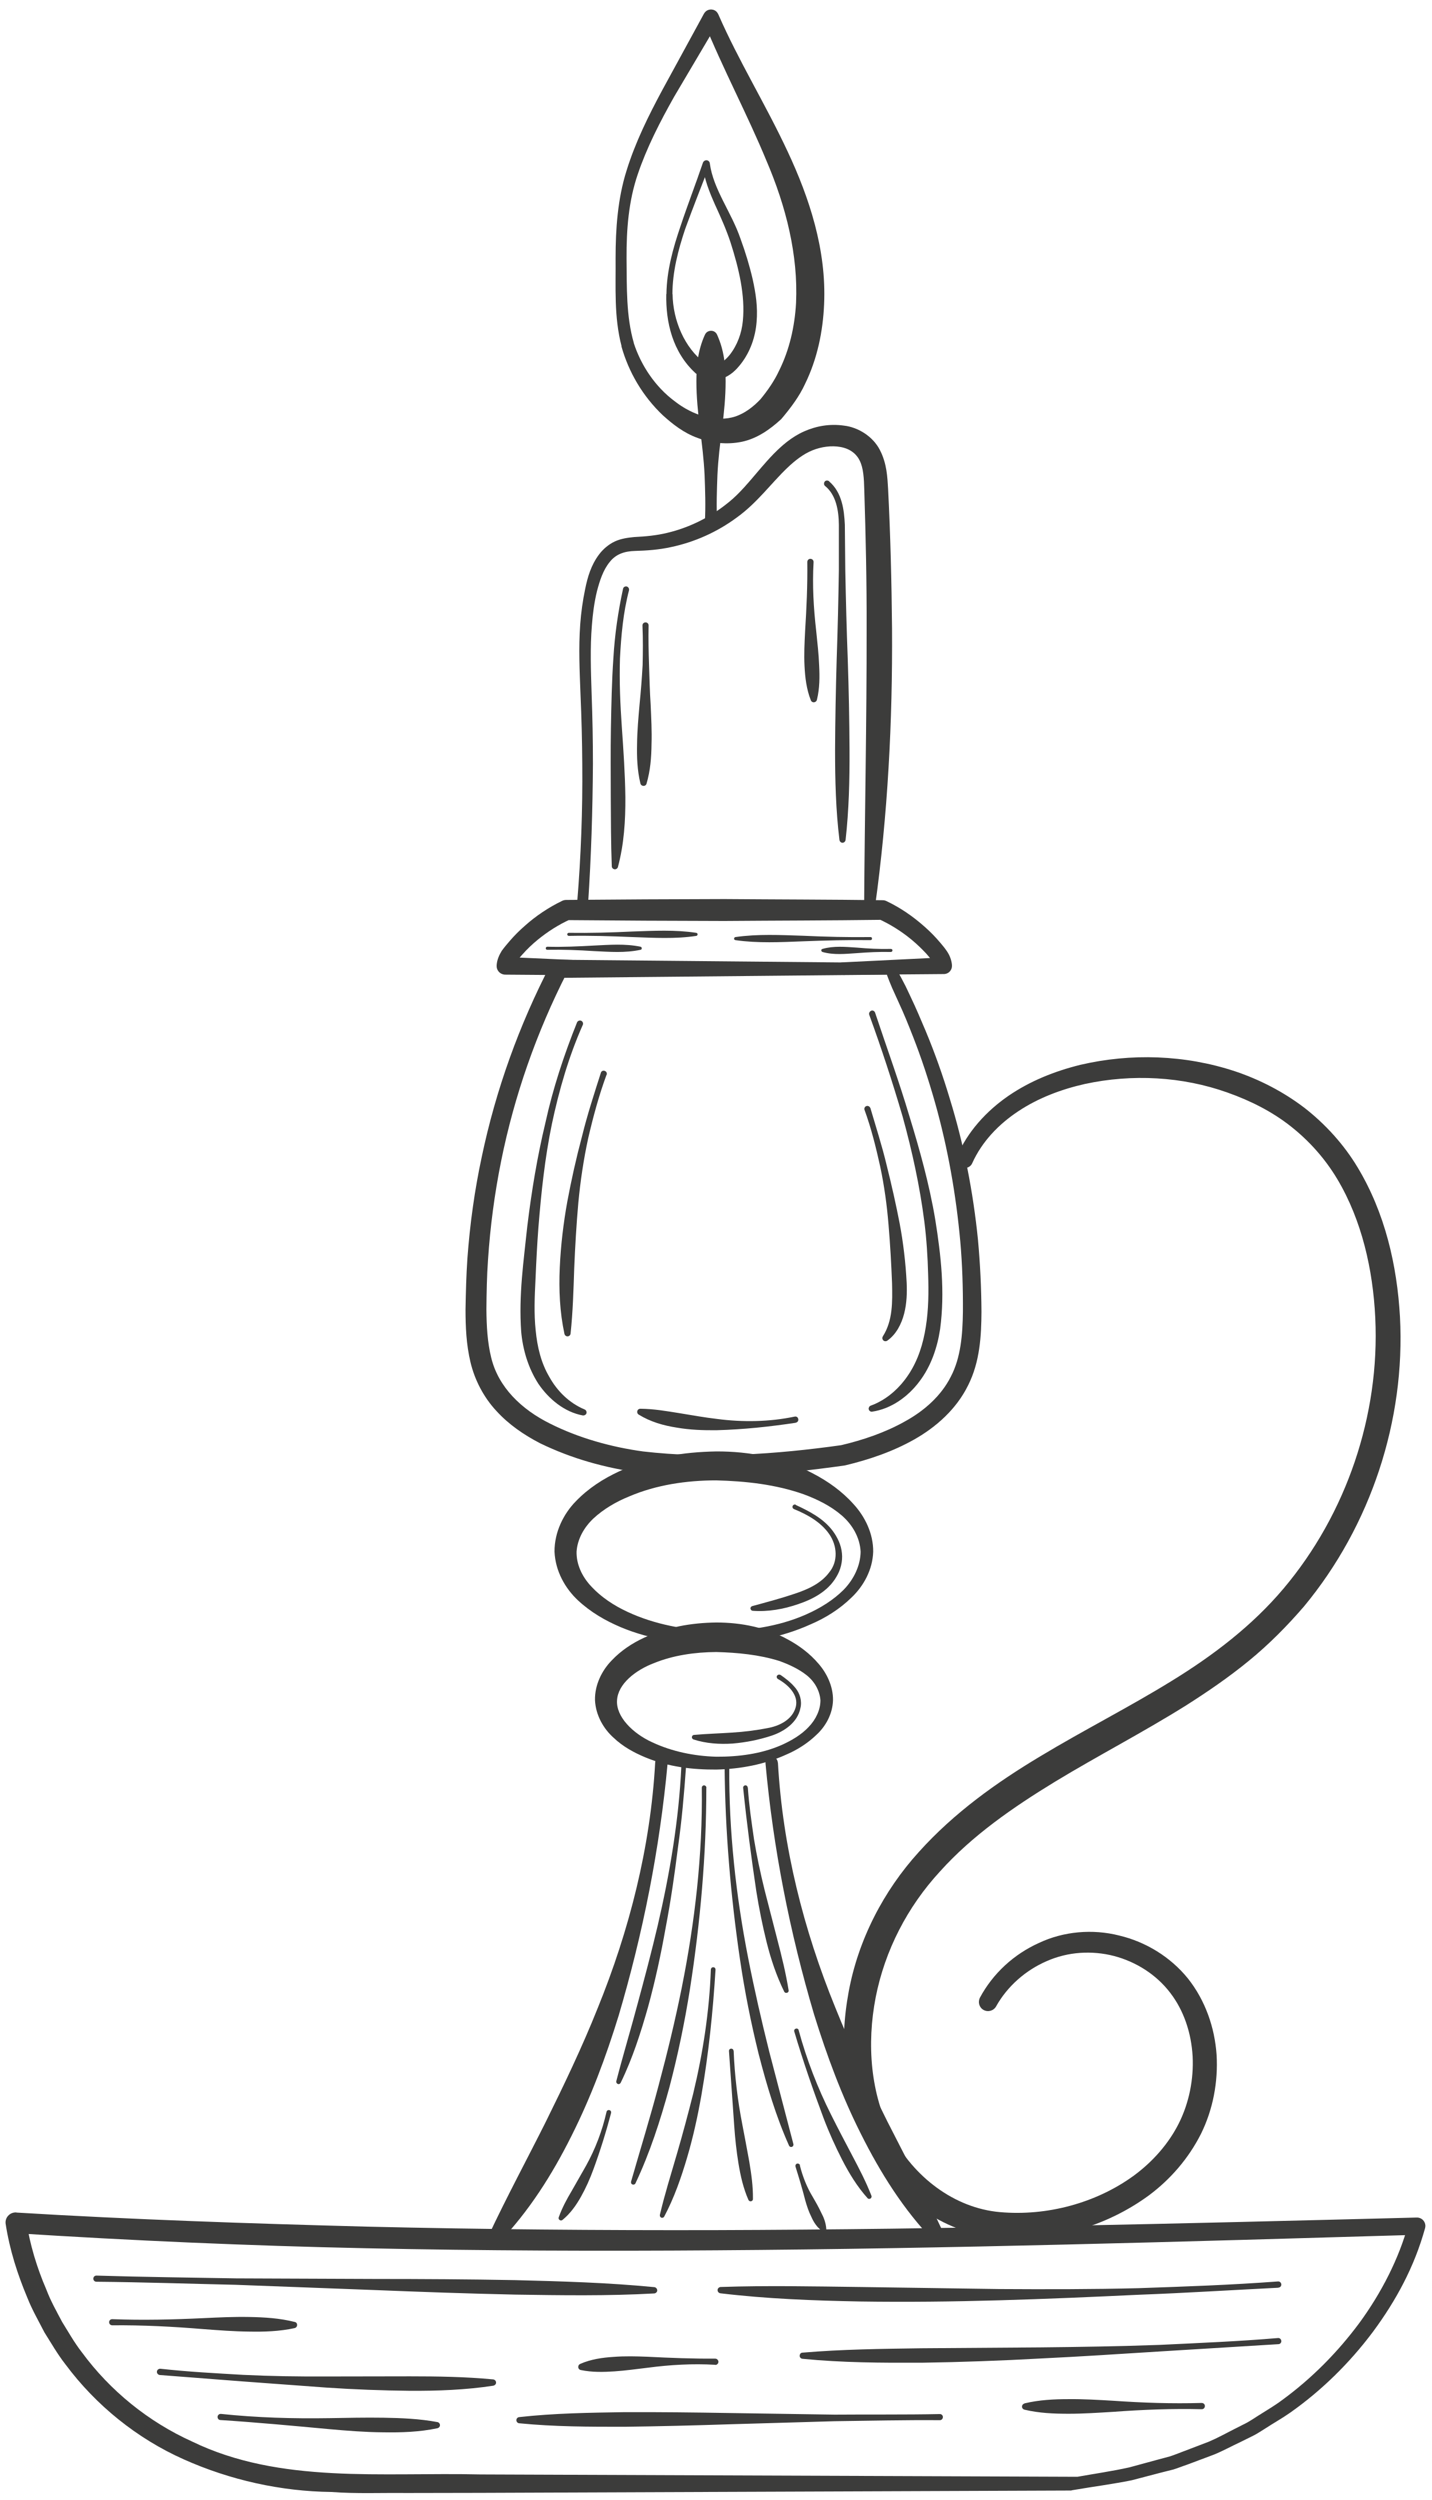 <?xml version="1.0"?>
<svg width="98" height="171" xmlns="http://www.w3.org/2000/svg" xmlns:svg="http://www.w3.org/2000/svg" enable-background="new 0 0 500 500" version="1.1" xml:space="preserve">
 <g class="layer">
  <title>Layer 1</title>
  <g id="BACKGROUND"/>
  <g id="OBJECTS" transform="rotate(-180 48.969 85.576)">
   <g id="svg_763">
    <g id="svg_764">
     <path d="m36.85,105.3l-0.02,-0.04c-0.24,-0.39 -0.48,-0.81 -0.69,-1.22c-0.24,-0.44 -0.37,-0.76 -0.56,-1.15c-0.35,-0.73 -0.67,-1.5 -0.99,-2.25c-0.63,-1.51 -1.18,-3.06 -1.65,-4.63c-0.97,-3.14 -1.6,-6.38 -1.93,-9.65c-0.15,-1.64 -0.23,-3.28 -0.24,-4.93c0.01,-1.63 0.1,-3.42 0.92,-5.04c0.8,-1.62 2.18,-2.84 3.66,-3.68c1.5,-0.85 3.11,-1.39 4.73,-1.78l0.01,0l0.04,-0.01c4.63,-0.66 9.28,-1.02 14,-0.5c2.38,0.33 4.67,0.96 6.85,2.02c1.08,0.56 2.12,1.26 2.98,2.2c0.87,0.93 1.49,2.12 1.78,3.34c0.29,1.22 0.34,2.44 0.34,3.61c-0.02,1.17 -0.05,2.33 -0.13,3.5c-0.17,2.33 -0.49,4.65 -0.98,6.93c-0.96,4.58 -2.56,9.02 -4.71,13.16l0,0c-0.11,0.21 -0.33,0.33 -0.55,0.33l-22.85,-0.22zm0.41,-0.81l0.03,0l22.41,-0.22l-0.55,0.33c2.07,-4.06 3.59,-8.39 4.49,-12.85c0.45,-2.23 0.75,-4.49 0.9,-6.76c0.08,-1.13 0.1,-2.26 0.11,-3.4c-0.01,-1.14 -0.07,-2.24 -0.32,-3.26c-0.48,-2.05 -2.08,-3.58 -4.04,-4.55c-1.95,-0.98 -4.17,-1.6 -6.35,-1.9c-4.46,-0.52 -9.1,-0.2 -13.59,0.43l0.05,-0.01c-1.53,0.36 -3.03,0.87 -4.37,1.62c-1.34,0.73 -2.5,1.76 -3.16,3.07c-0.68,1.29 -0.81,2.86 -0.83,4.45c-0.01,1.6 0.04,3.21 0.18,4.8c0.29,3.2 0.85,6.38 1.72,9.47c0.44,1.55 0.94,3.08 1.53,4.58c0.29,0.74 0.59,1.49 0.93,2.22l0.48,1.06c0.13,0.3 0.25,0.6 0.37,0.93z" fill="#3C3C3B" id="svg_765"/>
    </g>
    <g id="svg_766">
     <path d="m38.18,65.02c0.04,-1.23 0.65,-2.34 1.48,-3.13c0.82,-0.8 1.78,-1.4 2.81,-1.84c2.03,-0.92 4.25,-1.3 6.45,-1.34c2.2,-0.01 4.45,0.27 6.54,1.15c1.04,0.44 2.05,1.02 2.92,1.83c0.87,0.81 1.55,1.99 1.61,3.33c0.01,1.34 -0.62,2.6 -1.47,3.46c-0.86,0.89 -1.87,1.53 -2.92,2.02c-2.12,0.98 -4.42,1.34 -6.68,1.38c-2.26,0.01 -4.58,-0.43 -6.62,-1.51c-1.02,-0.53 -1.98,-1.21 -2.77,-2.09c-0.8,-0.87 -1.36,-2.03 -1.35,-3.26zm0.86,0c0.05,0.95 0.54,1.83 1.29,2.48c0.74,0.64 1.66,1.1 2.61,1.45c1.9,0.67 3.95,0.9 5.99,0.95c2.03,0 4.1,-0.31 5.93,-1.09c0.92,-0.37 1.78,-0.88 2.46,-1.51c0.68,-0.64 1.1,-1.44 1.16,-2.27c0.02,-0.84 -0.35,-1.7 -1.03,-2.41c-0.65,-0.7 -1.52,-1.28 -2.45,-1.71c-1.86,-0.87 -3.98,-1.26 -6.07,-1.31c-2.09,-0.01 -4.24,0.28 -6.16,1.13c-0.95,0.42 -1.85,0.97 -2.57,1.69c-0.7,0.72 -1.15,1.66 -1.16,2.61z" fill="#3C3C3B" id="svg_767"/>
    </g>
    <g id="svg_768">
     <path d="m40.93,54.86c0.03,-0.94 0.5,-1.78 1.13,-2.36c0.61,-0.59 1.33,-1.04 2.08,-1.36c1.5,-0.68 3.14,-0.98 4.77,-1.02c1.63,-0.01 3.28,0.18 4.85,0.83c0.77,0.32 1.54,0.73 2.2,1.36c0.66,0.59 1.21,1.51 1.26,2.56c0.02,1.05 -0.48,2.03 -1.13,2.7c-0.64,0.68 -1.4,1.18 -2.19,1.55c-1.59,0.75 -3.3,1.04 -4.99,1.06c-1.7,0 -3.42,-0.34 -4.94,-1.19c-0.75,-0.41 -1.47,-0.95 -2.04,-1.62c-0.58,-0.66 -1.01,-1.56 -1,-2.5zm0.86,0c0.05,0.65 0.39,1.27 0.94,1.71c0.54,0.43 1.21,0.74 1.88,0.98c1.38,0.43 2.85,0.57 4.31,0.61c1.46,-0.01 2.93,-0.22 4.24,-0.75c1.3,-0.49 2.49,-1.44 2.55,-2.55c0.08,-1.12 -1.08,-2.27 -2.4,-2.87c-1.34,-0.63 -2.87,-0.95 -4.39,-0.99c-1.52,-0.01 -3.08,0.19 -4.47,0.8c-0.69,0.31 -1.35,0.7 -1.85,1.23c-0.5,0.52 -0.81,1.18 -0.81,1.83z" fill="#3C3C3B" id="svg_769"/>
    </g>
    <g id="svg_770">
     <path d="m44.7,50.6c-0.32,-5.76 -1.75,-11.42 -3.92,-16.74c-1.07,-2.67 -2.3,-5.25 -3.57,-7.81c-1.29,-2.55 -2.64,-5.04 -3.87,-7.69c-0.1,-0.21 -0.01,-0.47 0.2,-0.57c0.17,-0.08 0.37,-0.04 0.5,0.09c2.06,2.13 3.64,4.65 4.96,7.28c1.33,2.63 2.35,5.39 3.22,8.19c1.67,5.63 2.8,11.37 3.33,17.19c0.02,0.23 -0.15,0.44 -0.38,0.46c-0.23,0.02 -0.44,-0.15 -0.46,-0.38c0,-0.01 0,-0.02 0,-0.02z" fill="#3C3C3B" id="svg_771"/>
    </g>
    <g id="svg_772">
     <path d="m52.25,50.54c0.54,-5.84 1.68,-11.6 3.35,-17.25c0.87,-2.82 1.9,-5.59 3.23,-8.23c1.32,-2.64 2.91,-5.16 4.98,-7.31c0.16,-0.17 0.44,-0.17 0.61,-0.01c0.13,0.13 0.16,0.33 0.09,0.49c-1.25,2.66 -2.6,5.16 -3.89,7.73c-1.27,2.57 -2.51,5.15 -3.58,7.83c-2.17,5.33 -3.62,11.03 -3.94,16.81c-0.01,0.23 -0.21,0.41 -0.44,0.4c-0.23,-0.01 -0.41,-0.21 -0.4,-0.44c0,-0.01 0,-0.02 0,-0.02z" fill="#3C3C3B" id="svg_773"/>
    </g>
    <g id="svg_774">
     <path d="m24.2,1.75c-1.18,0.21 -2.36,0.38 -3.54,0.64l-1.84,0.5l-0.93,0.25c-0.3,0.09 -0.59,0.22 -0.9,0.33l-1.78,0.68c-0.59,0.25 -1.15,0.56 -1.72,0.85l-0.85,0.43c-0.28,0.15 -0.54,0.33 -0.81,0.5c-0.53,0.34 -1.09,0.66 -1.6,1.04c-2.05,1.49 -3.85,3.31 -5.35,5.34c-1.48,2.03 -2.68,4.36 -3.32,6.71l-0.6,-0.72c15.98,-0.47 31.96,-0.95 47.95,-1.06c8,-0.06 15.99,-0.03 23.99,0.14c8,0.17 15.99,0.52 23.98,1.03l-0.75,0.8c-0.23,-1.55 -0.72,-3.17 -1.37,-4.67c-0.29,-0.77 -0.7,-1.49 -1.08,-2.21c-0.43,-0.69 -0.84,-1.42 -1.34,-2.06c-1.94,-2.64 -4.56,-4.76 -7.55,-6.11c-6.02,-2.92 -13,-2.09 -19.73,-2.25l-40.66,-0.16l-0.21,0zm0.4,-0.94l40.46,-0.16l5.09,-0.01c1.7,0.02 3.37,-0.06 5.11,0.07c3.45,0.04 6.92,0.81 10.1,2.23c3.19,1.42 6.01,3.69 8.1,6.5c0.54,0.69 0.98,1.46 1.44,2.19c0.4,0.78 0.84,1.54 1.16,2.35c0.68,1.62 1.21,3.26 1.49,5.06c0.06,0.37 -0.2,0.72 -0.57,0.78c-0.05,0.01 -0.1,0.01 -0.14,0.01l-0.04,-0.01c-7.96,-0.48 -15.94,-0.75 -23.92,-0.96c-7.98,-0.19 -15.96,-0.26 -23.95,-0.24c-15.97,0.05 -31.95,0.45 -47.92,0.86l-0.03,0c-0.32,0.01 -0.58,-0.24 -0.59,-0.56c0,-0.05 0.01,-0.11 0.02,-0.16c0.73,-2.65 2,-4.98 3.58,-7.11c1.59,-2.12 3.5,-4 5.66,-5.52c0.54,-0.38 1.12,-0.7 1.67,-1.06c0.28,-0.17 0.55,-0.36 0.85,-0.51l0.89,-0.44c0.6,-0.28 1.18,-0.6 1.79,-0.85l1.84,-0.69c0.31,-0.1 0.61,-0.23 0.94,-0.33l0.95,-0.24l1.91,-0.5c1.29,-0.26 2.6,-0.43 3.89,-0.65l0.24,-0.04z" fill="#3C3C3B" id="svg_775"/>
    </g>
    <g id="svg_776">
     <path d="m32.45,92.05c-0.72,1.7 -2.02,3.11 -3.51,4.14c-1.5,1.03 -3.19,1.7 -4.93,2.13c-3.47,0.81 -7.17,0.69 -10.59,-0.44c-1.7,-0.57 -3.33,-1.41 -4.78,-2.52c-1.43,-1.12 -2.68,-2.5 -3.61,-4.05c-1.88,-3.12 -2.7,-6.7 -2.9,-10.22c-0.38,-7.1 2,-14.29 6.55,-19.79c1.16,-1.35 2.43,-2.63 3.79,-3.74c1.38,-1.13 2.83,-2.12 4.31,-3.06c2.96,-1.85 6.04,-3.44 8.94,-5.2c2.89,-1.76 5.68,-3.69 7.89,-6.15c2.23,-2.42 3.77,-5.4 4.4,-8.61c0.62,-3.2 0.36,-6.62 -1.12,-9.45c-1.47,-2.81 -4.25,-4.97 -7.4,-5.24c-3.18,-0.28 -6.56,0.61 -9.15,2.5c-1.29,0.95 -2.38,2.18 -3.08,3.58c-0.7,1.4 -1.02,3.01 -0.94,4.58c0.09,1.58 0.59,3.12 1.54,4.35c0.94,1.23 2.32,2.11 3.84,2.51c1.52,0.39 3.15,0.29 4.6,-0.35c1.44,-0.62 2.7,-1.72 3.47,-3.1c0.17,-0.3 0.55,-0.41 0.86,-0.24c0.3,0.17 0.4,0.54 0.24,0.85c-0.89,1.65 -2.32,2.96 -4.03,3.73c-1.69,0.8 -3.68,0.97 -5.49,0.51c-1.82,-0.43 -3.51,-1.46 -4.71,-2.94c-1.19,-1.5 -1.83,-3.35 -1.96,-5.21c-0.11,-1.86 0.24,-3.74 1.07,-5.42c0.85,-1.68 2.09,-3.11 3.57,-4.21c2.97,-2.17 6.66,-3.19 10.35,-2.89c1.85,0.16 3.7,0.87 5.2,1.97c1.52,1.09 2.75,2.54 3.63,4.18c1.74,3.29 2.02,7.13 1.36,10.66c-0.65,3.56 -2.39,6.92 -4.81,9.58c-2.41,2.68 -5.32,4.75 -8.31,6.54c-2.99,1.8 -6.06,3.35 -8.95,5.13c-2.89,1.77 -5.56,3.81 -7.7,6.35c-4.29,5.09 -6.59,11.84 -6.27,18.51c0.16,3.31 0.92,6.66 2.59,9.47c0.84,1.41 1.93,2.63 3.2,3.63c1.28,1.01 2.76,1.75 4.31,2.3c3.1,1.11 6.55,1.29 9.78,0.59c1.6,-0.36 3.17,-0.95 4.53,-1.85c1.37,-0.9 2.51,-2.1 3.17,-3.56c0.12,-0.29 0.46,-0.41 0.75,-0.29c0.28,0.13 0.41,0.46 0.29,0.75z" fill="#3C3C3B" id="svg_777"/>
    </g>
    <g id="svg_778">
     <path d="m40.3,105.33l-6.9,0.34l0.55,-0.63c0.02,0.22 0.28,0.52 0.6,0.89c0.31,0.33 0.63,0.64 0.99,0.94c0.7,0.58 1.48,1.07 2.3,1.44l-0.29,-0.07c3.61,-0.05 7.22,-0.05 10.82,-0.08l5.41,0.02l5.4,0.04l-0.29,0.06c0.82,-0.37 1.59,-0.86 2.28,-1.43c0.35,-0.29 0.68,-0.6 0.99,-0.95c0.32,-0.35 0.58,-0.65 0.58,-0.86l0.59,0.66l-7.49,-0.34c-0.26,-0.01 -0.46,-0.23 -0.45,-0.48c0.01,-0.26 0.22,-0.45 0.47,-0.45l7.5,0.06c0.33,0 0.6,0.27 0.59,0.6l0,0.03l0,0.03c-0.03,0.38 -0.19,0.71 -0.35,0.97c-0.19,0.26 -0.33,0.42 -0.5,0.62c-0.33,0.39 -0.69,0.75 -1.08,1.09c-0.76,0.68 -1.63,1.26 -2.56,1.71c-0.09,0.04 -0.18,0.06 -0.27,0.06l-0.02,0l-5.41,0.04l-5.4,0.02c-3.61,-0.03 -7.22,-0.03 -10.82,-0.08l-0.02,0c-0.1,0 -0.19,-0.03 -0.27,-0.07c-0.92,-0.44 -1.77,-1.02 -2.54,-1.7c-0.38,-0.33 -0.74,-0.69 -1.08,-1.09c-0.17,-0.2 -0.31,-0.36 -0.49,-0.62c-0.17,-0.25 -0.32,-0.58 -0.35,-0.95l0,-0.03c-0.02,-0.3 0.21,-0.57 0.52,-0.59l0.04,0l6.9,-0.06c0.23,0 0.43,0.19 0.43,0.43c0,0.22 -0.18,0.41 -0.4,0.43z" fill="#3C3C3B" id="svg_779"/>
    </g>
    <g id="svg_780">
     <path d="m58.44,109.41c-0.26,3.16 -0.38,6.32 -0.35,9.49c0.01,1.58 0.05,3.16 0.12,4.75c0.06,1.58 0.14,3.18 0.02,4.8c-0.06,0.81 -0.17,1.62 -0.34,2.42c-0.16,0.8 -0.4,1.63 -0.95,2.36c-0.27,0.36 -0.64,0.68 -1.08,0.89c-0.44,0.2 -0.91,0.26 -1.32,0.3c-0.83,0.04 -1.53,0.11 -2.28,0.29c-1.47,0.35 -2.87,1.04 -4.04,1.97c-1.19,0.91 -2.04,2.2 -3.21,3.41c-0.58,0.59 -1.25,1.18 -2.11,1.56c-0.84,0.37 -1.76,0.53 -2.73,0.39c-0.95,-0.11 -1.97,-0.73 -2.45,-1.67c-0.48,-0.93 -0.51,-1.86 -0.56,-2.65c-0.16,-3.18 -0.24,-6.37 -0.27,-9.55c-0.04,-6.37 0.29,-12.75 1.17,-19.07c0.03,-0.2 0.22,-0.34 0.42,-0.31c0.19,0.02 0.32,0.19 0.32,0.37c-0.04,6.35 -0.18,12.67 -0.17,19c-0.01,3.16 0.06,6.33 0.16,9.49c0.02,0.78 0.06,1.49 0.31,1.99c0.24,0.5 0.7,0.83 1.32,0.94c0.6,0.11 1.31,0.02 1.92,-0.23c0.6,-0.24 1.19,-0.69 1.73,-1.21c1.08,-1.03 2.06,-2.39 3.44,-3.38c1.35,-1 2.9,-1.69 4.52,-2.03c0.81,-0.18 1.68,-0.24 2.44,-0.26c0.76,-0.02 1.34,-0.23 1.76,-0.78c0.43,-0.53 0.67,-1.26 0.86,-2c0.18,-0.74 0.28,-1.52 0.34,-2.29c0.13,-1.55 0.07,-3.13 0.02,-4.71c-0.06,-1.59 -0.09,-3.18 -0.09,-4.78c0.02,-3.18 0.12,-6.36 0.33,-9.54c0.01,-0.2 0.19,-0.36 0.39,-0.35c0.21,0.02 0.36,0.19 0.35,0.4c0,0 0,0 0,0z" fill="#3C3C3B" id="svg_781"/>
    </g>
    <g id="svg_782">
     <path d="m49.7,135.47c-0.06,1.07 -0.02,2.13 0.02,3.2c0.05,1.07 0.18,2.12 0.32,3.19c0.13,1.07 0.24,2.13 0.24,3.2c0,1.07 -0.1,2.13 -0.58,3.19c-0.1,0.24 -0.38,0.34 -0.61,0.24c-0.11,-0.05 -0.19,-0.14 -0.23,-0.24c-0.48,-1.06 -0.58,-2.12 -0.58,-3.19c0,-1.07 0.11,-2.13 0.24,-3.2c0.14,-1.07 0.27,-2.12 0.32,-3.19c0.04,-1.07 0.08,-2.13 0.02,-3.2c-0.02,-0.23 0.16,-0.43 0.39,-0.45c0.24,-0.01 0.44,0.17 0.45,0.4c0,0.02 0,0.03 0,0.05z" fill="#3C3C3B" id="svg_783"/>
    </g>
    <g id="svg_784">
     <path d="m55.4,147.47c0.53,2.02 0.39,4.06 0.41,6.03c0,1.98 -0.14,4.05 -0.75,5.98c-0.6,1.94 -1.5,3.75 -2.44,5.5l-2.86,5.24c-0.14,0.26 -0.47,0.36 -0.74,0.22c-0.11,-0.06 -0.19,-0.16 -0.24,-0.27l-0.01,-0.02c-1.38,-3.16 -3.22,-6.12 -4.72,-9.33c-1.5,-3.19 -2.68,-6.76 -2.51,-10.48c0.08,-1.85 0.46,-3.72 1.3,-5.44c0.4,-0.87 0.98,-1.64 1.63,-2.41c0.74,-0.68 1.62,-1.32 2.68,-1.55c1.05,-0.22 2.12,-0.09 3.05,0.26c0.94,0.34 1.71,0.94 2.4,1.57c1.36,1.3 2.31,2.92 2.81,4.69zm-0.83,0.23c-0.51,-1.57 -1.49,-3.01 -2.79,-3.98c-1.27,-1 -2.88,-1.48 -4.18,-1.05c-0.64,0.22 -1.21,0.65 -1.71,1.18c-0.46,0.56 -0.93,1.22 -1.26,1.93c-0.71,1.42 -1.08,3.02 -1.17,4.65c-0.15,3.28 0.68,6.59 2.03,9.74c1.31,3.17 2.97,6.26 4.3,9.54l-1,-0.08l3.01,-5.09c0.97,-1.72 1.87,-3.47 2.49,-5.3c0.63,-1.84 0.78,-3.78 0.77,-5.76c-0.02,-1.97 0.03,-3.97 -0.5,-5.79z" fill="#3C3C3B" id="svg_785"/>
    </g>
    <g id="svg_786">
     <g id="svg_787">
      <path d="m46.76,48.89c-0.08,-1.18 -0.25,-2.34 -0.42,-3.51c-0.19,-1.17 -0.44,-2.32 -0.72,-3.47l-0.88,-3.42c-0.3,-1.15 -0.58,-2.28 -0.77,-3.46c-0.02,-0.09 0.04,-0.17 0.13,-0.18c0.07,-0.02 0.14,0.02 0.17,0.08c0.53,1.08 0.91,2.21 1.2,3.37c0.29,1.16 0.52,2.32 0.71,3.5c0.35,2.35 0.66,4.71 0.9,7.07c0.01,0.08 -0.05,0.16 -0.14,0.17c-0.09,0.01 -0.16,-0.05 -0.17,-0.14c0,0 0,-0.01 0,-0.01z" fill="#3C3C3B" id="svg_788"/>
     </g>
     <g id="svg_789">
      <path d="m43.28,32.29c-0.54,-1.99 -1.29,-3.93 -2.22,-5.78c-0.46,-0.92 -0.94,-1.83 -1.42,-2.74c-0.48,-0.91 -0.96,-1.82 -1.34,-2.8c-0.03,-0.08 0.01,-0.17 0.09,-0.2c0.07,-0.03 0.14,-0.01 0.18,0.04c0.7,0.78 1.25,1.68 1.73,2.61c0.48,0.94 0.91,1.89 1.28,2.87c0.73,1.95 1.41,3.92 2,5.91c0.03,0.09 -0.02,0.18 -0.11,0.2c-0.08,0.03 -0.17,-0.02 -0.19,-0.1c0,-0.01 0,-0.01 0,-0.01z" fill="#3C3C3B" id="svg_790"/>
     </g>
     <g id="svg_791">
      <path d="m50.99,50.3c0.13,-1.84 0.29,-3.68 0.55,-5.5c0.23,-1.83 0.49,-3.66 0.84,-5.48c0.32,-1.81 0.71,-3.62 1.2,-5.41c0.5,-1.77 1.07,-3.55 1.88,-5.21c0.04,-0.08 0.13,-0.12 0.21,-0.08c0.07,0.04 0.11,0.11 0.09,0.19c-0.46,1.78 -0.99,3.53 -1.46,5.3c-0.48,1.77 -0.95,3.54 -1.37,5.33c-0.83,3.57 -1.45,7.22 -1.62,10.89c0,0.09 -0.08,0.15 -0.16,0.15c-0.09,0 -0.16,-0.07 -0.16,-0.16c0,0 0,-0.01 0,-0.01z" fill="#3C3C3B" id="svg_792"/>
     </g>
     <g id="svg_793">
      <path d="m56.12,26.63c0.34,-1.3 0.74,-2.58 1.21,-3.86c0.23,-0.63 0.51,-1.26 0.84,-1.85c0.33,-0.59 0.73,-1.16 1.27,-1.6c0.07,-0.06 0.17,-0.05 0.23,0.02c0.04,0.04 0.05,0.1 0.03,0.16c-0.23,0.64 -0.54,1.22 -0.88,1.79l-0.98,1.72c-0.64,1.15 -1.12,2.41 -1.41,3.7c-0.02,0.09 -0.11,0.14 -0.19,0.12c-0.09,-0.02 -0.14,-0.1 -0.12,-0.19c0,0 0,-0.01 0,-0.01z" fill="#3C3C3B" id="svg_794"/>
     </g>
     <g id="svg_795">
      <path d="m49.6,48.88c0,-4.61 0.41,-9.21 1.12,-13.77c0.36,-2.27 0.83,-4.54 1.42,-6.77c0.61,-2.22 1.32,-4.43 2.31,-6.52c0.04,-0.08 0.14,-0.11 0.22,-0.07c0.07,0.03 0.1,0.11 0.08,0.19c-0.63,2.2 -1.31,4.39 -1.89,6.6c-0.59,2.2 -1.13,4.43 -1.58,6.67c-0.9,4.5 -1.43,9.08 -1.37,13.67c0,0.09 -0.07,0.16 -0.15,0.16c-0.09,0 -0.16,-0.07 -0.17,-0.16c0.01,0 0.01,0 0.01,0z" fill="#3C3C3B" id="svg_796"/>
     </g>
     <g id="svg_797">
      <path d="m48.03,50.31c0.03,-4.39 -0.45,-8.77 -1.29,-13.06c-0.42,-2.14 -0.91,-4.28 -1.44,-6.4l-1.66,-6.35c-0.02,-0.08 0.03,-0.17 0.12,-0.19c0.07,-0.02 0.15,0.02 0.18,0.09c0.9,2.01 1.53,4.14 2.08,6.27c0.53,2.14 0.96,4.31 1.28,6.49c0.64,4.36 1.01,8.76 1.05,13.15c0,0.09 -0.07,0.16 -0.16,0.16c-0.09,0 -0.16,-0.07 -0.16,-0.16c0,0 0,0 0,0z" fill="#3C3C3B" id="svg_798"/>
     </g>
     <g id="svg_799">
      <path d="m43.2,23.05c-0.19,-0.76 -0.48,-1.5 -0.89,-2.17c-0.2,-0.34 -0.39,-0.68 -0.56,-1.04c-0.18,-0.34 -0.33,-0.7 -0.36,-1.14c-0.01,-0.09 0.06,-0.18 0.16,-0.19c0.04,0 0.08,0.01 0.11,0.04c0.36,0.25 0.58,0.59 0.75,0.97c0.18,0.36 0.31,0.74 0.42,1.14c0.2,0.78 0.43,1.55 0.67,2.31c0.02,0.08 -0.02,0.17 -0.11,0.2c-0.08,0.02 -0.17,-0.02 -0.2,-0.11c0,0 0,0 0,-0.01z" fill="#3C3C3B" id="svg_800"/>
     </g>
     <g id="svg_801">
      <path d="m48.97,36.43c0.18,-2.88 0.47,-5.75 0.97,-8.6c0.25,-1.42 0.56,-2.84 0.97,-4.23c0.41,-1.39 0.89,-2.77 1.57,-4.05c0.04,-0.08 0.14,-0.11 0.22,-0.07c0.06,0.04 0.09,0.11 0.08,0.18c-0.33,1.41 -0.76,2.77 -1.16,4.15c-0.4,1.37 -0.77,2.75 -1.12,4.14c-0.67,2.79 -1.11,5.64 -1.21,8.5c-0.01,0.09 -0.08,0.16 -0.17,0.15c-0.09,0 -0.15,-0.07 -0.15,-0.16c0,0 0,0 0,-0.01z" fill="#3C3C3B" id="svg_802"/>
     </g>
     <g id="svg_803">
      <path d="m47.73,30.88c-0.07,-1.7 -0.27,-3.39 -0.6,-5.07c-0.16,-0.84 -0.32,-1.67 -0.47,-2.51c-0.14,-0.84 -0.26,-1.67 -0.25,-2.55c0,-0.09 0.07,-0.16 0.16,-0.16c0.07,0 0.12,0.04 0.15,0.1c0.35,0.8 0.54,1.64 0.68,2.49c0.14,0.85 0.23,1.7 0.29,2.56l0.36,5.12c0.01,0.09 -0.06,0.17 -0.14,0.17c-0.09,0.01 -0.17,-0.06 -0.17,-0.14c-0.01,0 -0.01,-0.01 -0.01,-0.01z" fill="#3C3C3B" id="svg_804"/>
     </g>
    </g>
    <g id="svg_805">
     <g id="svg_806">
      <path d="m43.48,68.22c-0.92,-0.43 -1.9,-0.92 -2.55,-1.8c-0.31,-0.43 -0.56,-0.94 -0.61,-1.5c-0.06,-0.56 0.09,-1.15 0.38,-1.62c0.58,-1 1.64,-1.54 2.63,-1.87c0.99,-0.34 2.05,-0.53 3.1,-0.45c0.09,0.01 0.15,0.09 0.15,0.18c-0.01,0.07 -0.06,0.12 -0.12,0.14c-0.99,0.27 -1.94,0.52 -2.89,0.84c-0.94,0.31 -1.83,0.72 -2.39,1.48c-0.6,0.73 -0.55,1.81 0.02,2.62c0.56,0.8 1.47,1.32 2.41,1.7c0.08,0.04 0.12,0.13 0.08,0.21c-0.03,0.08 -0.12,0.12 -0.2,0.09c-0.01,0 -0.01,0 -0.01,-0.01z" fill="#3C3C3B" id="svg_807"/>
     </g>
     <g id="svg_808">
      <path d="m44.53,56.6c-0.36,-0.25 -0.73,-0.53 -1.03,-0.9c-0.3,-0.36 -0.46,-0.89 -0.34,-1.37c0.19,-1 1.13,-1.61 1.97,-1.89c0.88,-0.29 1.75,-0.46 2.66,-0.54c0.91,-0.06 1.82,0 2.69,0.28c0.08,0.03 0.13,0.12 0.1,0.2c-0.02,0.07 -0.08,0.11 -0.14,0.11c-0.89,0.08 -1.73,0.1 -2.6,0.16c-0.85,0.05 -1.71,0.16 -2.55,0.33c-0.81,0.17 -1.6,0.62 -1.81,1.42c-0.21,0.8 0.49,1.51 1.23,1.92c0.07,0.05 0.1,0.15 0.05,0.22s-0.14,0.1 -0.21,0.06c-0.01,0 -0.02,-0.01 -0.02,-0.01z" fill="#3C3C3B" id="svg_809"/>
     </g>
    </g>
    <g id="svg_810">
     <g id="svg_811">
      <path d="m91.33,15.51c-3.18,-0.1 -6.36,-0.13 -9.54,-0.19l-9.55,-0.04c-3.18,0 -6.36,-0.02 -9.54,-0.08c-3.18,-0.08 -6.36,-0.17 -9.54,-0.48l-0.01,0c-0.11,-0.02 -0.2,-0.12 -0.19,-0.24c0.01,-0.1 0.1,-0.18 0.2,-0.19c3.19,-0.18 6.37,-0.13 9.55,-0.08c3.18,0.07 6.37,0.18 9.55,0.31l9.54,0.36c3.18,0.07 6.36,0.18 9.54,0.21c0.12,0 0.21,0.09 0.21,0.21s-0.09,0.21 -0.21,0.21c0,0 0,0 0,0l-0.01,0z" fill="#3C3C3B" id="svg_812"/>
     </g>
     <g id="svg_813">
      <path d="m90.25,12.53c-2.08,-0.08 -4.16,-0.03 -6.24,0.07c-1.05,0.05 -2.08,0.1 -3.13,0.08c-1.04,-0.02 -2.07,-0.08 -3.11,-0.34c-0.12,-0.02 -0.19,-0.14 -0.16,-0.26c0.02,-0.08 0.08,-0.14 0.16,-0.16c1.05,-0.23 2.09,-0.26 3.13,-0.24c1.04,0.01 2.07,0.09 3.12,0.17c2.07,0.17 4.16,0.28 6.24,0.26c0.11,0 0.21,0.09 0.21,0.21c0,0.12 -0.09,0.21 -0.21,0.21c0,0 -0.01,0 -0.01,0z" fill="#3C3C3B" id="svg_814"/>
     </g>
     <g id="svg_815">
      <path d="m86.97,9.14c-1.89,-0.21 -3.79,-0.31 -5.69,-0.42c-1.9,-0.09 -3.79,-0.12 -5.7,-0.11l-5.7,0.01c-1.89,0 -3.79,-0.03 -5.7,-0.21c-0.12,-0.02 -0.2,-0.12 -0.19,-0.24c0.01,-0.1 0.09,-0.17 0.18,-0.19c1.9,-0.29 3.8,-0.36 5.72,-0.35c1.9,0.02 3.8,0.09 5.71,0.22l5.71,0.42l5.69,0.44c0.12,0.01 0.21,0.12 0.2,0.23c-0.01,0.12 -0.11,0.2 -0.23,0.2c0,0 0,0 0,0z" fill="#3C3C3B" id="svg_816"/>
     </g>
     <g id="svg_817">
      <path d="m82.81,6.05c-2.46,-0.26 -4.93,-0.33 -7.41,-0.29c-1.23,0.02 -2.47,0.05 -3.7,0.03c-1.23,-0.02 -2.47,-0.07 -3.7,-0.3c-0.11,-0.02 -0.19,-0.13 -0.17,-0.25c0.02,-0.09 0.09,-0.15 0.17,-0.17c1.24,-0.26 2.48,-0.3 3.72,-0.28c1.24,0.01 2.48,0.11 3.71,0.22c2.48,0.23 4.94,0.46 7.42,0.62c0.12,0 0.2,0.1 0.2,0.22c-0.01,0.12 -0.11,0.21 -0.23,0.2c0,0 0,0 -0.01,0z" fill="#3C3C3B" id="svg_818"/>
     </g>
     <g id="svg_819">
      <path d="m10.45,14.68c3.18,-0.16 6.36,-0.36 9.54,-0.48c3.18,-0.15 6.37,-0.29 9.55,-0.38c3.19,-0.09 6.37,-0.13 9.56,-0.08c3.19,0.06 6.37,0.18 9.54,0.56c0.12,0.02 0.2,0.12 0.19,0.24c-0.01,0.1 -0.1,0.18 -0.2,0.19c-3.19,0.11 -6.37,0.04 -9.55,0l-9.53,-0.14c-3.18,-0.02 -6.36,-0.02 -9.54,0.06c-3.18,0.11 -6.36,0.22 -9.53,0.46c-0.12,0.01 -0.22,-0.08 -0.23,-0.2c-0.01,-0.11 0.08,-0.22 0.2,-0.22c0,-0.01 0,-0.01 0,-0.01z" fill="#3C3C3B" id="svg_820"/>
     </g>
     <g id="svg_821">
      <path d="m10.45,10.82l8.13,-0.5c2.72,-0.17 5.42,-0.35 8.14,-0.48c2.72,-0.15 5.43,-0.25 8.15,-0.29c2.72,-0.01 5.43,0 8.15,0.27c0.12,0.01 0.21,0.12 0.19,0.23c-0.01,0.11 -0.09,0.19 -0.19,0.19c-2.72,0.23 -5.42,0.26 -8.14,0.3l-8.14,0.06c-2.72,0.03 -5.42,0.07 -8.14,0.17c-2.71,0.13 -5.42,0.24 -8.13,0.47c-0.11,0.01 -0.21,-0.08 -0.22,-0.2c-0.01,-0.11 0.07,-0.21 0.19,-0.22c0,0 0,0 0.01,0z" fill="#3C3C3B" id="svg_822"/>
     </g>
     <g id="svg_823">
      <path d="m15.7,6.37c2.02,0.05 4.05,-0.03 6.07,-0.18c1.01,-0.06 2.02,-0.13 3.03,-0.13c1.02,0 2.02,0.04 3.03,0.28c0.12,0.03 0.19,0.15 0.16,0.26c-0.02,0.08 -0.08,0.14 -0.16,0.16l0,0.01c-1.02,0.24 -2.02,0.29 -3.04,0.29c-1.01,0.01 -2.01,-0.05 -3.02,-0.11c-2.02,-0.14 -4.05,-0.21 -6.06,-0.15l-0.01,0c-0.12,0 -0.22,-0.09 -0.22,-0.21c0,-0.12 0.09,-0.22 0.21,-0.22c0,0 0.01,0 0.01,0z" fill="#3C3C3B" id="svg_824"/>
     </g>
     <g id="svg_825">
      <path d="m33.62,5.62c2.41,0.02 4.8,-0.04 7.2,-0.07l7.19,-0.21c2.41,-0.08 4.8,-0.14 7.2,-0.17c2.4,0 4.79,0 7.2,0.24c0.11,0.01 0.2,0.11 0.19,0.23c-0.01,0.1 -0.09,0.18 -0.19,0.19c-2.4,0.27 -4.79,0.3 -7.19,0.34c-2.41,0.01 -4.8,-0.02 -7.2,-0.06l-7.2,-0.11c-2.4,0.02 -4.79,-0.01 -7.19,0.04c-0.12,0.01 -0.22,-0.09 -0.22,-0.2c0,-0.12 0.09,-0.22 0.21,-0.22c0,0 0,0 0,0z" fill="#3C3C3B" id="svg_826"/>
     </g>
     <g id="svg_827">
      <path d="m49,9.41c1.53,0.09 3.07,0 4.6,-0.2c0.76,-0.09 1.52,-0.2 2.28,-0.25c0.76,-0.05 1.53,-0.07 2.31,0.09c0.12,0.02 0.2,0.14 0.17,0.26c-0.01,0.07 -0.06,0.13 -0.13,0.16c-0.73,0.32 -1.51,0.43 -2.28,0.48c-0.77,0.06 -1.55,0.04 -2.32,0.01c-1.55,-0.08 -3.1,-0.14 -4.64,-0.13c-0.12,0 -0.21,-0.1 -0.22,-0.21c0,-0.12 0.1,-0.22 0.21,-0.22c0.01,0 0.02,0.01 0.02,0.01z" fill="#3C3C3B" id="svg_828"/>
     </g>
    </g>
    <g id="svg_829">
     <g id="svg_830">
      <path d="m38.05,101.89c-0.77,-2.32 -1.62,-4.64 -2.32,-6.99c-0.72,-2.34 -1.39,-4.73 -1.8,-7.18c-0.39,-2.45 -0.67,-4.92 -0.33,-7.47c0.19,-1.26 0.62,-2.54 1.42,-3.59c0.78,-1.04 1.93,-1.87 3.23,-2.06c0.11,-0.02 0.22,0.06 0.24,0.18c0.01,0.1 -0.05,0.2 -0.14,0.23c-1.1,0.4 -1.99,1.21 -2.61,2.16c-0.63,0.96 -0.98,2.07 -1.16,3.23c-0.19,1.17 -0.2,2.38 -0.16,3.58c0.03,1.21 0.11,2.42 0.26,3.62c0.31,2.41 0.83,4.8 1.48,7.16c0.69,2.35 1.45,4.68 2.29,6.98c0.04,0.11 -0.02,0.23 -0.13,0.28s-0.23,-0.02 -0.27,-0.13c0,0 0,0 0,-0.01z" fill="#3C3C3B" id="svg_831"/>
     </g>
     <g id="svg_832">
      <path d="m38.37,95.36c-0.38,-1.3 -0.8,-2.59 -1.11,-3.9c-0.33,-1.31 -0.63,-2.64 -0.89,-3.98c-0.25,-1.33 -0.41,-2.69 -0.48,-4.06c-0.03,-0.68 -0.01,-1.4 0.17,-2.11c0.18,-0.7 0.54,-1.42 1.15,-1.85c0.1,-0.07 0.23,-0.05 0.3,0.04c0.06,0.08 0.06,0.17 0.01,0.25l0,0c-0.68,1.07 -0.66,2.33 -0.63,3.64c0.05,1.32 0.13,2.66 0.24,3.99c0.11,1.33 0.29,2.66 0.57,3.98c0.29,1.31 0.61,2.61 1.07,3.87c0.04,0.11 -0.01,0.23 -0.12,0.27c-0.11,0.04 -0.23,-0.02 -0.27,-0.13c-0.01,0 -0.01,0 -0.01,-0.01z" fill="#3C3C3B" id="svg_833"/>
     </g>
     <g id="svg_834">
      <path d="m58.06,101.04c0.96,-2.16 1.62,-4.46 2.11,-6.77c0.48,-2.32 0.73,-4.69 0.92,-7.06c0.09,-1.18 0.15,-2.36 0.2,-3.55c0.06,-1.19 0.11,-2.35 -0.01,-3.49c-0.11,-1.14 -0.37,-2.24 -0.94,-3.2c-0.54,-0.97 -1.36,-1.78 -2.41,-2.22c-0.11,-0.04 -0.16,-0.17 -0.12,-0.28c0.04,-0.09 0.14,-0.14 0.24,-0.13c1.26,0.23 2.33,1.12 3.04,2.16c0.7,1.08 1.07,2.34 1.18,3.57c0.18,2.49 -0.17,4.84 -0.42,7.23c-0.29,2.38 -0.68,4.74 -1.24,7.07c-0.51,2.34 -1.27,4.63 -2.16,6.85c-0.05,0.11 -0.17,0.16 -0.28,0.12c-0.11,-0.05 -0.16,-0.17 -0.12,-0.28c0.01,0 0.01,-0.01 0.01,-0.01z" fill="#3C3C3B" id="svg_835"/>
     </g>
     <g id="svg_836">
      <path d="m56.43,97.64c0.52,-1.41 0.91,-2.86 1.25,-4.32c0.32,-1.47 0.54,-2.95 0.68,-4.44c0.13,-1.48 0.22,-2.97 0.28,-4.46c0.05,-1.49 0.09,-2.97 0.25,-4.48c0.01,-0.12 0.12,-0.2 0.23,-0.19c0.1,0.01 0.17,0.08 0.19,0.17c0.32,1.49 0.39,3.02 0.32,4.54c-0.07,1.52 -0.25,3.04 -0.52,4.53c-0.28,1.49 -0.61,2.97 -1,4.43c-0.36,1.47 -0.83,2.91 -1.29,4.35c-0.03,0.12 -0.15,0.18 -0.26,0.14c-0.11,-0.03 -0.18,-0.15 -0.14,-0.27c0,0 0,0 0,0z" fill="#3C3C3B" id="svg_837"/>
     </g>
     <g id="svg_838">
      <path d="m43.48,73.84c1.79,-0.27 3.58,-0.46 5.41,-0.51c0.91,-0.01 1.83,0.02 2.74,0.18c0.9,0.14 1.79,0.39 2.6,0.89c0.1,0.06 0.13,0.19 0.07,0.3c-0.04,0.07 -0.12,0.1 -0.19,0.1c-0.92,-0.01 -1.78,-0.16 -2.65,-0.3c-0.87,-0.14 -1.73,-0.3 -2.61,-0.4c-1.75,-0.23 -3.56,-0.2 -5.29,0.16c-0.12,0.03 -0.23,-0.04 -0.25,-0.16c-0.03,-0.11 0.04,-0.23 0.16,-0.25c0,0 0,0 0.01,0z" fill="#3C3C3B" id="svg_839"/>
     </g>
    </g>
    <g id="svg_840">
     <g id="svg_841">
      <path d="m41.2,138.23c-0.89,-0.76 -1.03,-1.95 -1.08,-2.97l-0.03,-3.08c-0.04,-2.05 -0.09,-4.11 -0.17,-6.16c-0.07,-2.05 -0.11,-4.11 -0.12,-6.16c-0.01,-2.05 0.04,-4.11 0.27,-6.16c0.02,-0.12 0.12,-0.2 0.24,-0.19c0.1,0.02 0.17,0.1 0.18,0.19c0.25,2.05 0.3,4.11 0.3,6.16c-0.01,2.05 -0.05,4.11 -0.11,6.16c-0.07,2.05 -0.12,4.11 -0.15,6.16l0,3.07c0.01,0.99 0.19,2.05 0.94,2.66c0.09,0.07 0.1,0.2 0.03,0.3c-0.07,0.09 -0.2,0.1 -0.3,0.03c0,0 0,-0.01 0,-0.01z" fill="#3C3C3B" id="svg_842"/>
     </g>
     <g id="svg_843">
      <path d="m42.26,132.7c0.09,-1.57 0,-3.15 -0.18,-4.71c-0.08,-0.78 -0.17,-1.56 -0.2,-2.34c-0.04,-0.78 -0.04,-1.57 0.15,-2.36c0.03,-0.12 0.15,-0.19 0.26,-0.17c0.08,0.02 0.14,0.07 0.16,0.14c0.3,0.76 0.39,1.56 0.43,2.34c0.04,0.8 0,1.59 -0.04,2.38c-0.1,1.59 -0.17,3.16 -0.15,4.74c0,0.12 -0.1,0.21 -0.21,0.21c-0.12,0 -0.22,-0.09 -0.22,-0.21c0,0 0,-0.01 0,-0.01z" fill="#3C3C3B" id="svg_844"/>
     </g>
     <g id="svg_845">
      <path d="m54.89,130.78c0.4,-1.52 0.54,-3.1 0.62,-4.67c0.05,-1.57 -0.02,-3.15 -0.13,-4.73c-0.11,-1.58 -0.22,-3.16 -0.24,-4.75c-0.01,-1.6 0.09,-3.21 0.51,-4.78c0.03,-0.11 0.15,-0.18 0.26,-0.15c0.1,0.03 0.16,0.11 0.16,0.2c0.06,1.59 0.06,3.15 0.07,4.72c0,1.57 0.02,3.15 -0.01,4.74c-0.03,1.59 -0.06,3.19 -0.17,4.78c-0.09,1.59 -0.32,3.17 -0.66,4.74c-0.02,0.11 -0.13,0.18 -0.25,0.16c-0.11,-0.03 -0.18,-0.14 -0.16,-0.25c0,-0.01 0,-0.01 0,-0.01z" fill="#3C3C3B" id="svg_846"/>
     </g>
     <g id="svg_847">
      <path d="m53.55,128.37c0.02,-0.91 0,-1.81 -0.03,-2.72c-0.03,-0.91 -0.05,-1.8 -0.11,-2.7c-0.04,-0.91 -0.09,-1.8 -0.06,-2.7c0.01,-0.91 0.08,-1.8 0.34,-2.69c0.03,-0.12 0.15,-0.19 0.27,-0.15c0.08,0.02 0.13,0.08 0.15,0.15c0.22,0.91 0.25,1.81 0.23,2.71c-0.01,0.9 -0.09,1.79 -0.17,2.69c-0.09,0.9 -0.16,1.8 -0.21,2.7c-0.02,0.89 -0.03,1.78 0.01,2.68l0,0.02c0.01,0.12 -0.08,0.22 -0.2,0.22c-0.12,0.01 -0.22,-0.08 -0.22,-0.2c0,0 0,-0.01 0,-0.01z" fill="#3C3C3B" id="svg_848"/>
     </g>
    </g>
    <g id="svg_849">
     <path d="m52.33,151.04c-0.02,1.6 -0.45,3.13 -0.95,4.6c-0.49,1.48 -1.05,2.92 -1.55,4.39c-0.05,0.12 -0.18,0.19 -0.31,0.15c-0.09,-0.03 -0.15,-0.11 -0.16,-0.2l0,-0.01c-0.24,-1.78 -1.48,-3.33 -2.1,-5.15c-0.33,-0.9 -0.61,-1.81 -0.83,-2.76c-0.21,-0.94 -0.36,-1.91 -0.27,-2.93c0.08,-1.01 0.42,-2.02 1.07,-2.86c0.32,-0.41 0.72,-0.83 1.34,-1.02c0.29,-0.11 0.63,-0.1 0.95,-0.04c0.31,0.08 0.59,0.23 0.81,0.41c1.59,1.45 2.05,3.51 2.01,5.41zm-0.42,0c-0.02,-1.81 -0.83,-3.67 -2.15,-4.67c-0.31,-0.21 -0.59,-0.27 -0.89,-0.17c-0.29,0.1 -0.61,0.36 -0.87,0.68c-0.51,0.65 -0.82,1.47 -0.9,2.33c-0.17,1.74 0.28,3.6 0.84,5.35c0.29,0.88 0.66,1.71 1.06,2.58c0.38,0.86 0.76,1.77 0.85,2.77l-0.47,-0.06c0.56,-1.44 1.13,-2.89 1.66,-4.34c0.49,-1.46 0.88,-2.96 0.88,-4.48z" fill="#3C3C3B" id="svg_850"/>
    </g>
    <g id="svg_851">
     <g id="svg_852">
      <path d="m59.01,107.35c-1.45,-0.02 -2.91,0.02 -4.36,0.09c-1.45,0.05 -2.91,0.13 -4.36,-0.09c-0.06,-0.01 -0.1,-0.06 -0.09,-0.12c0.01,-0.05 0.04,-0.08 0.09,-0.09c1.45,-0.22 2.91,-0.13 4.36,-0.08c1.45,0.06 2.91,0.11 4.36,0.08c0.06,0 0.11,0.05 0.11,0.11c0,0.05 -0.05,0.1 -0.1,0.1c-0.01,0 -0.01,0 -0.01,0z" fill="#3C3C3B" id="svg_853"/>
     </g>
     <g id="svg_854">
      <path d="m38.36,106.85c1.54,0.02 3.08,-0.02 4.63,-0.08c1.53,-0.06 3.08,-0.14 4.62,0.08c0.06,0.01 0.1,0.06 0.09,0.12c-0.01,0.05 -0.05,0.08 -0.09,0.09c-1.54,0.22 -3.08,0.14 -4.62,0.09c-1.54,-0.07 -3.08,-0.11 -4.63,-0.09c-0.06,0 -0.1,-0.04 -0.1,-0.1c0,-0.06 0.04,-0.11 0.1,-0.11c0,0 0,0 0,0z" fill="#3C3C3B" id="svg_855"/>
     </g>
     <g id="svg_856">
      <path d="m36.97,106.04c0.78,0.02 1.57,-0.02 2.34,-0.08c0.78,-0.05 1.56,-0.14 2.34,0.08c0.06,0.02 0.09,0.08 0.08,0.14c-0.01,0.03 -0.04,0.06 -0.08,0.07c-0.78,0.22 -1.56,0.14 -2.34,0.09c-0.78,-0.07 -1.56,-0.11 -2.34,-0.09c-0.06,0 -0.11,-0.04 -0.11,-0.1c0,-0.06 0.05,-0.11 0.11,-0.11c0,0 0,0 0,0z" fill="#3C3C3B" id="svg_857"/>
     </g>
     <g id="svg_858">
      <path d="m60.48,106.4c-1.07,-0.03 -2.12,0.02 -3.19,0.08c-1.07,0.05 -2.12,0.14 -3.19,-0.08c-0.06,-0.02 -0.09,-0.07 -0.08,-0.13c0.01,-0.04 0.04,-0.08 0.08,-0.08c1.07,-0.23 2.12,-0.14 3.19,-0.09c1.07,0.07 2.12,0.11 3.19,0.09c0.06,-0.01 0.1,0.04 0.11,0.1c0,0.06 -0.05,0.11 -0.11,0.11c0,0 0,0 0,0z" fill="#3C3C3B" id="svg_859"/>
     </g>
    </g>
   </g>
  </g>
 </g>
</svg>